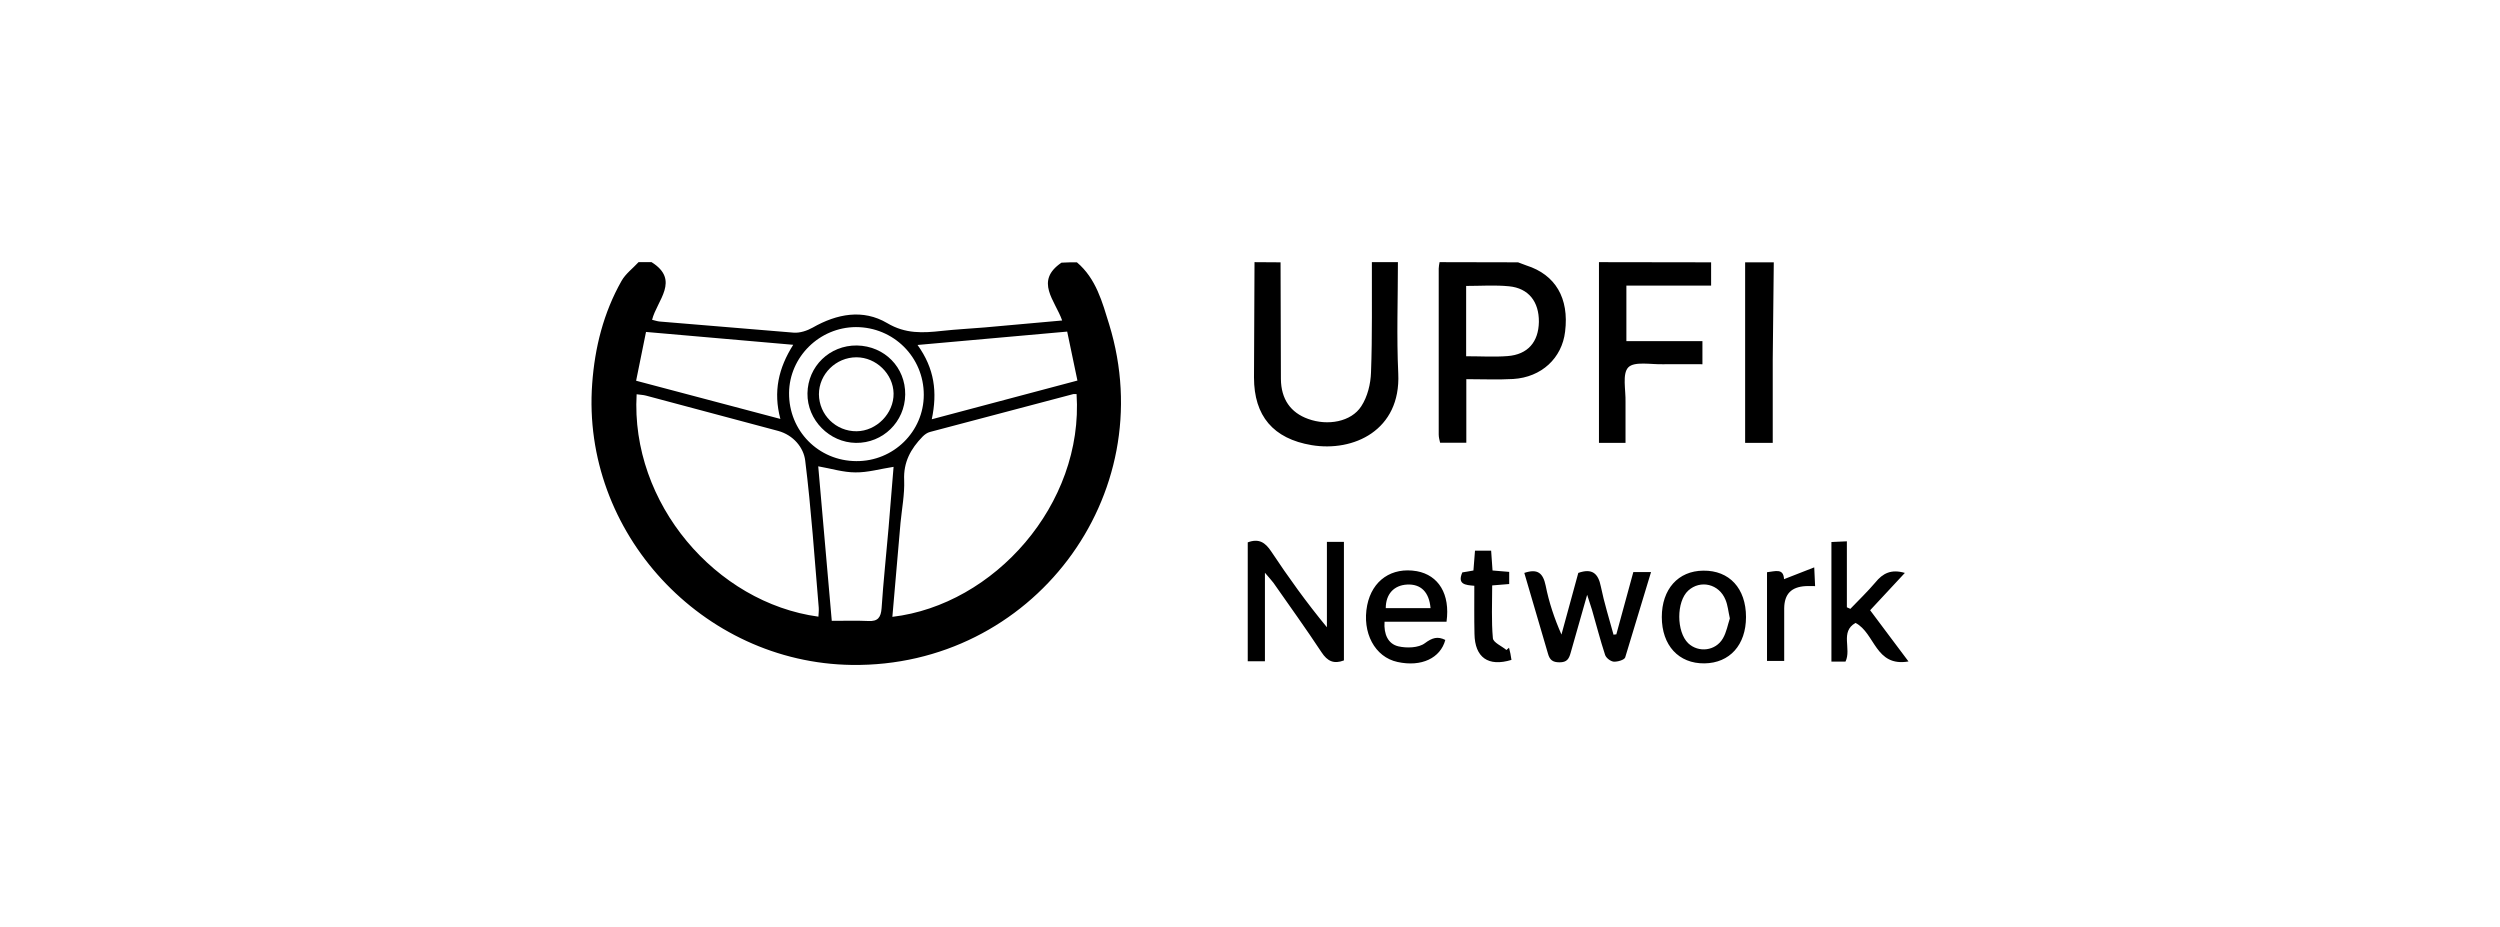 <svg xmlns="http://www.w3.org/2000/svg" viewBox="0 0 1440 534" fill="currentColor"><path d="M620.3 151.1c11.1 9.4 14.6 22.9 18.6 35.8 30.3 98.8-44.6 197.5-148.3 196.1-86.2-1.2-155.8-76.4-149.5-162 1.5-20.8 6.5-40.8 16.9-59.2 2.3-4.1 6.5-7.2 9.8-10.8h7.5c16.6 10.4 3.1 22 .3 33.2 2 .5 3.2.9 4.4 1l77.1 6.4c3.6.3 7.8-1.1 11-2.9 14-8 29-10.8 42.9-2.6 10.6 6.3 20.6 5.7 31.5 4.5 8.2-.9 16.5-1.3 24.7-2l44.6-4c-4.1-11.6-16-22.7-.4-33.3 2.9-.2 5.9-.2 8.9-.2zm-.2 75.9c-.9 0-1.4-.1-1.9 0l-82.5 21.8c-1.6.4-3.1 1.5-4.3 2.7-6.8 7-11.1 14.7-10.6 25.1.3 8.1-1.3 16.3-2.1 24.5l-4.7 54.2c58.5-6.9 110.3-64.7 106.1-128.3zM471.4 355.2c.1-1.7.3-3.4.2-5.1-2.4-28.3-4.3-56.6-7.8-84.8-.9-7.5-6.8-14.7-15.6-17.1l-76-20.3c-1.8-.5-3.7-.5-5.5-.8-3.6 62.8 45.7 120.1 104.7 128.1zm7.7 2.4c7.7 0 14.4-.2 21.1.1 5.5.3 7.2-2.1 7.6-7.4 1-15.4 2.7-30.7 4-46.1l2.9-35.3c-7.8 1.2-14.9 3.3-22 3.2-7 0-13.9-2.2-21.4-3.5l7.8 89zM614.7 191l-86.2 7.7c9.8 13.6 11.5 27.2 8.2 42.8l83.9-22.3-5.9-28.2zm-165.2 50.3c-4.2-15.7-1.1-29.3 7.4-42.7l-84.8-7.4-5.7 28.1 83.1 22zm82.6-13.9c0-21.7-17.4-39-39.1-39-21 .1-38.3 17.2-38.5 37.9-.2 21.8 16.9 39.2 38.7 39.3 21.4.2 38.9-17 38.9-38.2zm205.5-76.3l.2 67.2c.1 11.6 5.6 19.4 15.7 23 11.2 4.1 24.8 1.7 30.6-7.3 3.6-5.5 5.4-12.9 5.6-19.5.8-21.1.4-42.3.5-63.5h15c0 21.4-.8 42.8.2 64.2 1.5 32.8-25.9 45.2-49.9 41.2-22.1-3.7-33.2-16.8-33.2-39l.3-66.4 15 .1zm136.8 0l4.8 1.8c16.7 5.3 24.7 18.8 22.3 38.1-1.8 15.3-13.6 26.3-29.9 27.3-8.7.5-17.4.1-27 .1V255h-15.1c-.3-1.4-.8-3-.8-4.7v-95.6c0-1.2.3-2.5.5-3.7l45.2.1zm-29.9 54.1c8.5 0 16.2.5 23.9-.1 11.6-.9 17.8-8.1 18-19.7.1-11.6-5.9-19.4-17.2-20.5-8.1-.8-16.3-.2-24.7-.2v40.5zm141.1-54.1v13.4h-48.8v32h43.8v13.3c-7.4 0-15.1-.1-22.7 0-6.9.2-16.5-1.8-20 1.8-3.6 3.7-1.4 13.1-1.6 20v23.5H921V151l64.6.1zm36.1 0l-.6 55.9v48.1h-15.9v-104h16.5zm-303 161.3c6.5-2.4 10.1.1 13.5 5.2 9.9 14.9 20.3 29.4 32.1 43.7v-49.2h9.8v68.3c-5.8 2.2-9.5.5-12.9-4.7-8.9-13.5-18.4-26.7-27.7-40-1.1-1.5-2.4-2.8-4.9-5.8v51h-9.9v-68.5zm212.3 53l9.8-35.9H951l-14.9 49.2c-.5 1.4-4.4 2.6-6.7 2.4-1.8-.2-4.4-2.2-4.9-4-2.8-8.5-5-17.2-7.5-25.8-.7-2.3-1.5-4.6-2.8-8.7l-9.5 33.4c-1 3.6-2.2 5.5-6.4 5.5-4 0-5.7-1.4-6.7-5.1L878 330c7.7-2.6 10.8.1 12.3 7.3 1.9 9.6 5 18.9 9.1 28.2l9.7-35.5c7.9-2.8 11.5.2 13 7.9 1.9 9.3 4.8 18.5 7.3 27.7.5-.1 1.1-.2 1.6-.2zm-97.8-7.3h-35.7c-.5 7.2 2 12.8 8 14.2 4.8 1.1 11.6.9 15.2-1.8 4.3-3.2 7.4-4.1 11.8-1.9-2.8 10.5-13.8 15.7-27.5 12.7-13.1-2.8-20.6-16.9-17.5-32.7 2.9-14.4 14.2-22.1 28.6-19.6 12.5 2.3 19.3 13.2 17.1 29.1zm-9.2-7.8c-.8-9.3-5.6-14-13.5-13.6-7.6.4-12.3 5.5-12.3 13.6H824z"/><path d="M1097.2 330l-20 21.5 11 14.7 11.1 14.8c-19.2 3.3-19.2-16.3-30.5-22.2-9.1 5.1-2.2 14.9-5.8 22.3h-8.1v-68.9l8.9-.4v38c.7.3 1.3.6 2 .9 4.8-5 9.9-9.9 14.4-15.2 4.3-5.3 9.1-7.8 17-5.5zm-91.5 25.4c0 16.1-9.4 26.5-23.9 26.7-14.9.2-24.6-10.4-24.6-26.7 0-16 9.4-26.6 23.9-26.7 15-.2 24.6 10.2 24.6 26.7zm-9.3.8c-.9-4-1.2-7.6-2.5-10.7-3.7-9.2-14.5-11.7-21.5-5.3-6.9 6.4-6.8 23.7 0 30.3 5.9 5.6 15.8 4.5 20-2.8 2.1-3.6 2.8-7.9 4-11.5zm-147.2-18.8c-5.2-.4-9.9-.8-6.9-7.7 1.8-.3 3.9-.6 6.4-1.1l.9-11.4h9.3l.8 11.4 9.6.8v7c-3.1.3-6 .5-9.8.8 0 10.3-.5 20.4.4 30.4.2 2.5 5.1 4.5 7.8 6.8.5-.4 1-.9 1.5-1.3.3 1.1.6 2.3.8 3.4l.6 3.6c-13.4 4.1-21.1-1.4-21.3-15-.2-8.9-.1-17.8-.1-27.7zm168.6 43.3v-51.1c4.7-.5 9.5-2.5 9.8 4l17.4-6.8.5 10.8c-2.2 0-3.9-.1-5.5 0-8.2.5-12.2 4.5-12.3 12.8v30.3h-9.9zM824 350.3h-25.8m-276.8-123c-.2 15.7-12.9 28-28.4 27.8-15.3-.2-28.1-13.2-27.9-28.5.2-15.6 12.8-27.8 28.5-27.6 15.9.3 28 12.6 27.8 28.3zm-28 21.1c11.5-.1 21.5-10.3 21.3-21.8-.2-11.2-10-20.8-21.4-20.8-11.8 0-21.6 9.7-21.6 21.3.1 11.9 9.8 21.4 21.7 21.3z"/></svg>
